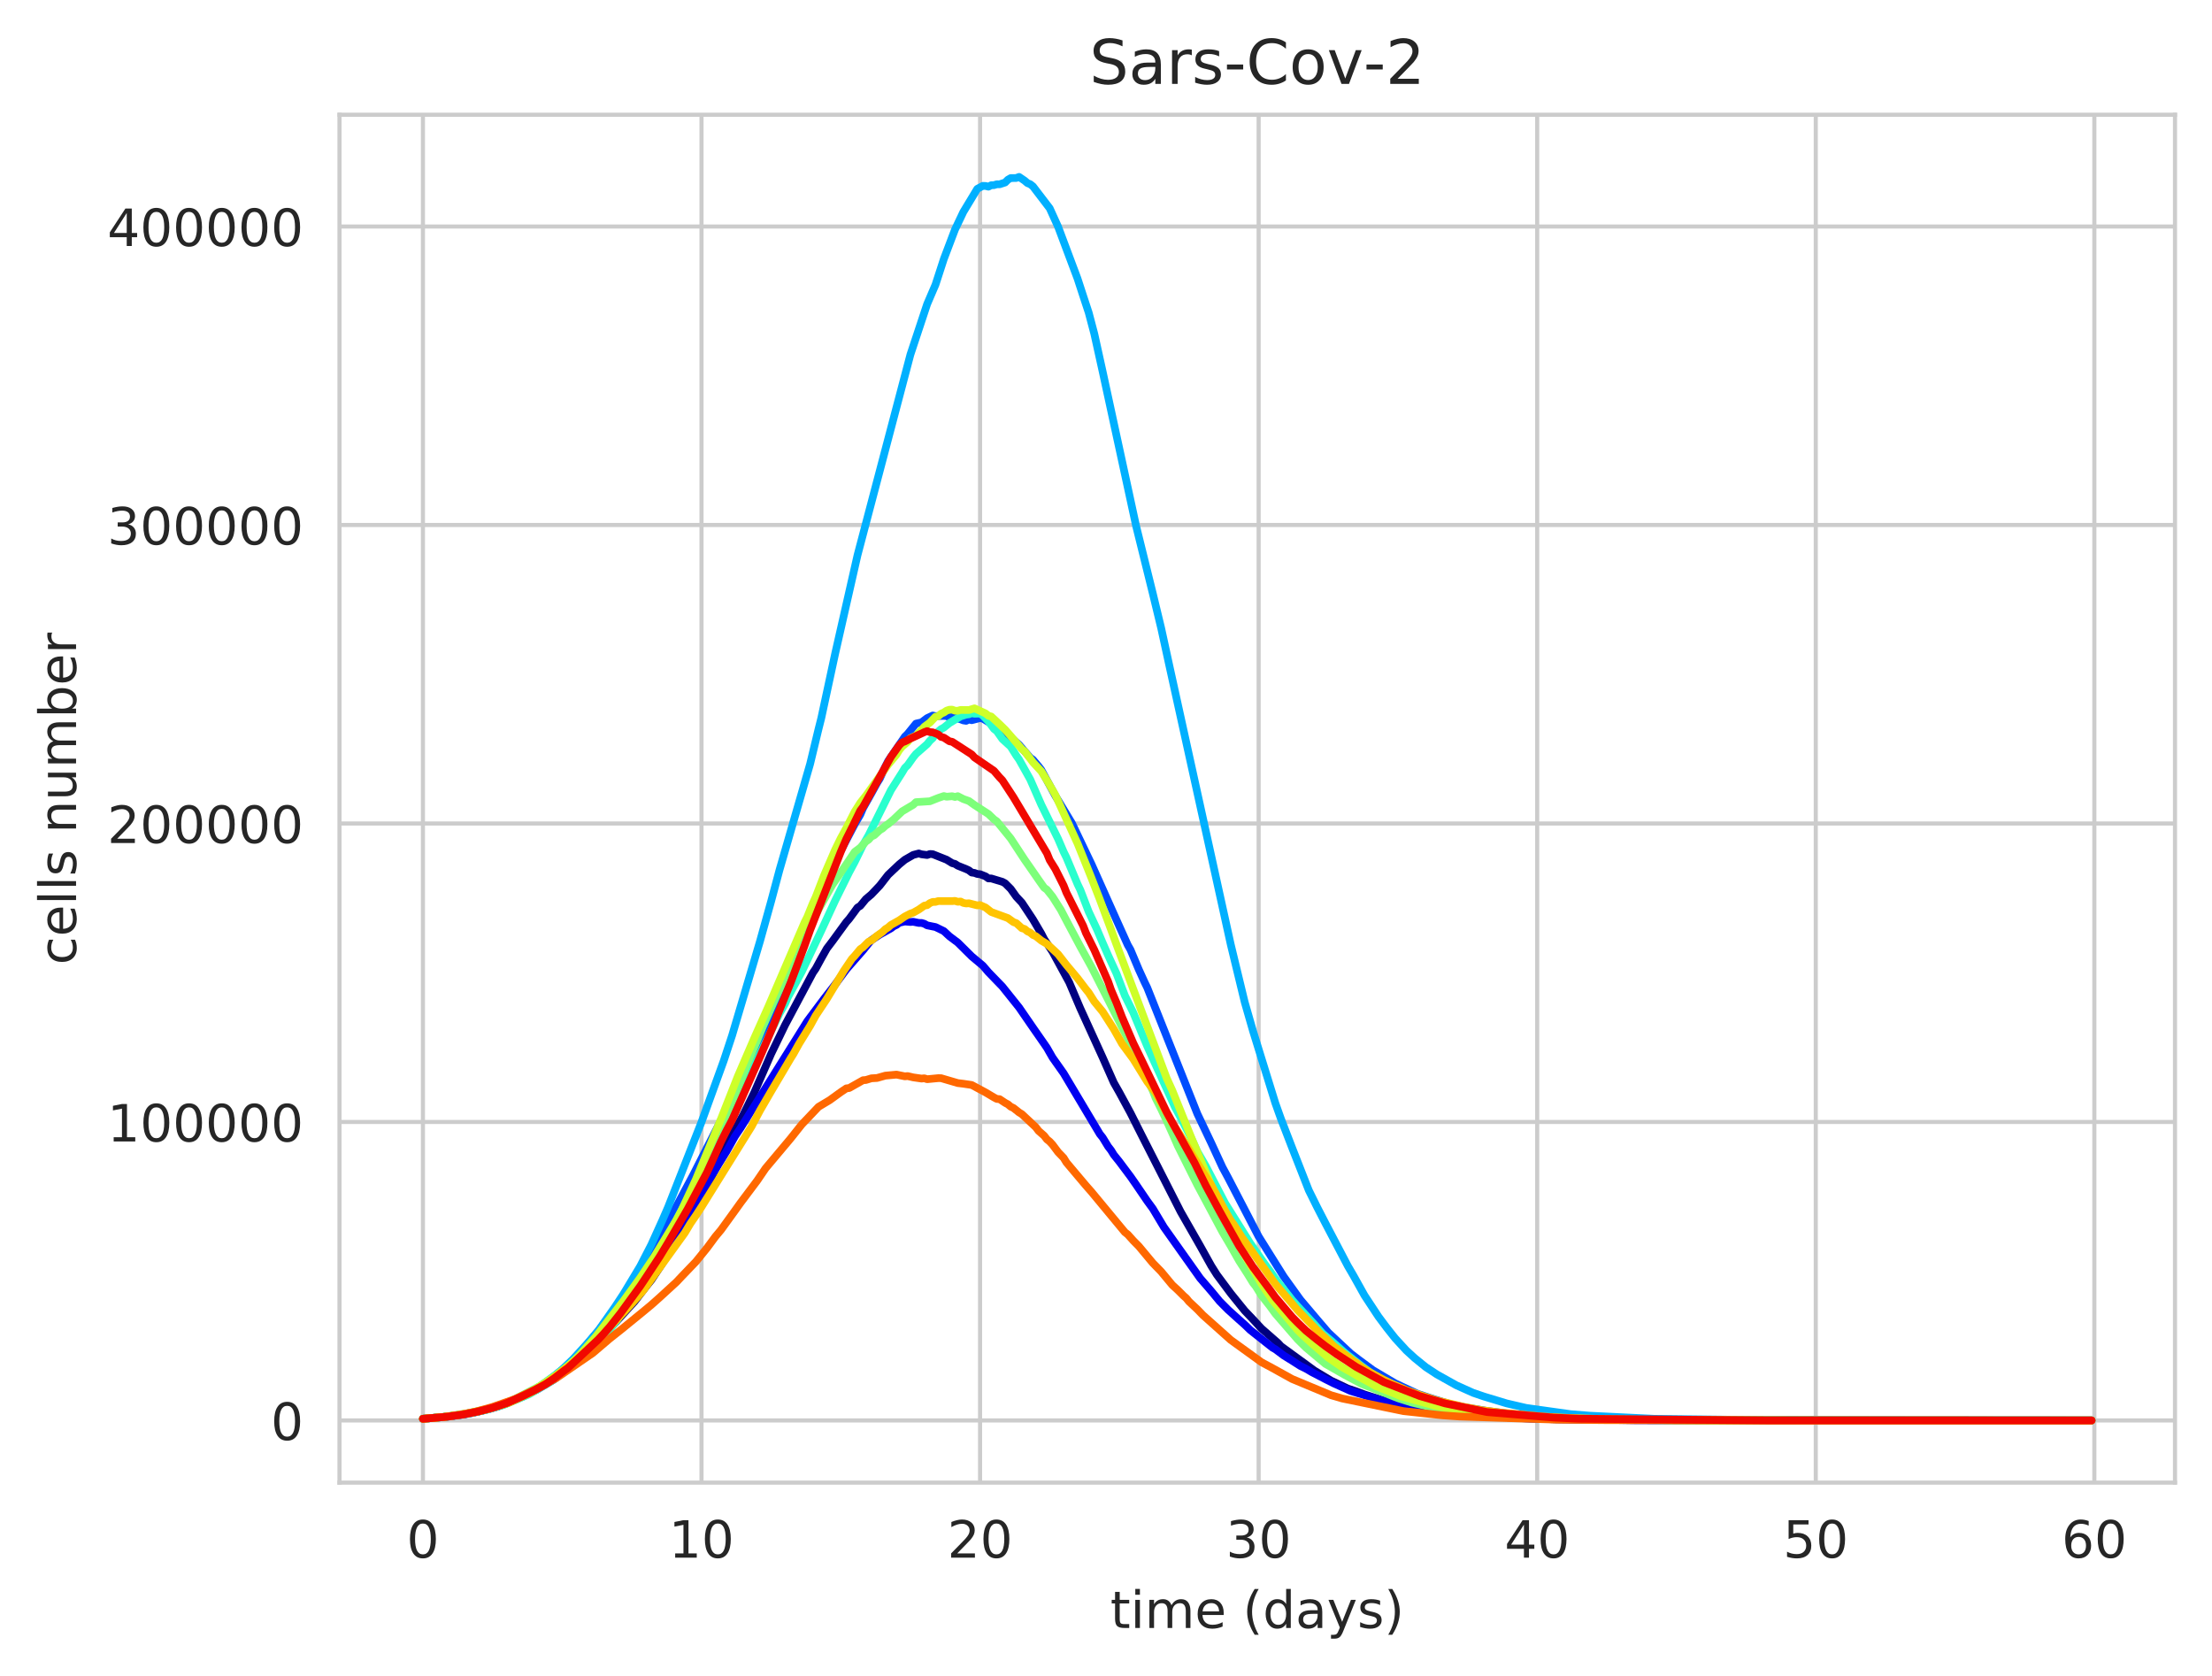 <?xml version="1.0" encoding="utf-8" standalone="no"?>
<!DOCTYPE svg PUBLIC "-//W3C//DTD SVG 1.1//EN"
  "http://www.w3.org/Graphics/SVG/1.1/DTD/svg11.dtd">
<!-- Created with matplotlib (https://matplotlib.org/) -->
<svg height="325.986pt" version="1.1" viewBox="0 0 430.373 325.986" width="430.373pt" xmlns="http://www.w3.org/2000/svg" xmlns:xlink="http://www.w3.org/1999/xlink">
 <defs>
  <style type="text/css">
*{stroke-linecap:butt;stroke-linejoin:round;white-space:pre;}
  </style>
 </defs>
 <g id="figure_1">
  <g id="patch_1">
   <path d="M 0 325.986 
L 430.373 325.986 
L 430.373 0 
L 0 0 
z
" style="fill:#ffffff;"/>
  </g>
  <g id="axes_1">
   <g id="patch_2">
    <path d="M 66.053 288.43 
L 423.173 288.43 
L 423.173 22.318 
L 66.053 22.318 
z
" style="fill:#ffffff;"/>
   </g>
   <g id="matplotlib.axis_1">
    <g id="xtick_1">
     <g id="line2d_1">
      <path clip-path="url(#p1455dbbdc8)" d="M 82.286 288.43 
L 82.286 22.318 
" style="fill:none;stroke:#cccccc;stroke-linecap:round;stroke-width:0.8;"/>
     </g>
     <g id="text_1">
      <!-- 0 -->
      <defs>
       <path d="M 31.781 66.406 
Q 24.172 66.406 20.328 58.906 
Q 16.5 51.422 16.5 36.375 
Q 16.5 21.391 20.328 13.891 
Q 24.172 6.391 31.781 6.391 
Q 39.453 6.391 43.281 13.891 
Q 47.125 21.391 47.125 36.375 
Q 47.125 51.422 43.281 58.906 
Q 39.453 66.406 31.781 66.406 
z
M 31.781 74.219 
Q 44.047 74.219 50.516 64.516 
Q 56.984 54.828 56.984 36.375 
Q 56.984 17.969 50.516 8.266 
Q 44.047 -1.422 31.781 -1.422 
Q 19.531 -1.422 13.062 8.266 
Q 6.594 17.969 6.594 36.375 
Q 6.594 54.828 13.062 64.516 
Q 19.531 74.219 31.781 74.219 
z
" id="DejaVuSans-48"/>
      </defs>
      <g style="fill:#262626;" transform="translate(79.105 303.029)scale(0.1 -0.1)">
       <use xlink:href="#DejaVuSans-48"/>
      </g>
     </g>
    </g>
    <g id="xtick_2">
     <g id="line2d_2">
      <path clip-path="url(#p1455dbbdc8)" d="M 136.485 288.43 
L 136.485 22.318 
" style="fill:none;stroke:#cccccc;stroke-linecap:round;stroke-width:0.8;"/>
     </g>
     <g id="text_2">
      <!-- 10 -->
      <defs>
       <path d="M 12.406 8.297 
L 28.516 8.297 
L 28.516 63.922 
L 10.984 60.406 
L 10.984 69.391 
L 28.422 72.906 
L 38.281 72.906 
L 38.281 8.297 
L 54.391 8.297 
L 54.391 0 
L 12.406 0 
z
" id="DejaVuSans-49"/>
      </defs>
      <g style="fill:#262626;" transform="translate(130.123 303.029)scale(0.1 -0.1)">
       <use xlink:href="#DejaVuSans-49"/>
       <use x="63.623" xlink:href="#DejaVuSans-48"/>
      </g>
     </g>
    </g>
    <g id="xtick_3">
     <g id="line2d_3">
      <path clip-path="url(#p1455dbbdc8)" d="M 190.685 288.43 
L 190.685 22.318 
" style="fill:none;stroke:#cccccc;stroke-linecap:round;stroke-width:0.8;"/>
     </g>
     <g id="text_3">
      <!-- 20 -->
      <defs>
       <path d="M 19.188 8.297 
L 53.609 8.297 
L 53.609 0 
L 7.328 0 
L 7.328 8.297 
Q 12.938 14.109 22.625 23.891 
Q 32.328 33.688 34.812 36.531 
Q 39.547 41.844 41.422 45.531 
Q 43.312 49.219 43.312 52.781 
Q 43.312 58.594 39.234 62.25 
Q 35.156 65.922 28.609 65.922 
Q 23.969 65.922 18.812 64.312 
Q 13.672 62.703 7.812 59.422 
L 7.812 69.391 
Q 13.766 71.781 18.938 73 
Q 24.125 74.219 28.422 74.219 
Q 39.75 74.219 46.484 68.547 
Q 53.219 62.891 53.219 53.422 
Q 53.219 48.922 51.531 44.891 
Q 49.859 40.875 45.406 35.406 
Q 44.188 33.984 37.641 27.219 
Q 31.109 20.453 19.188 8.297 
z
" id="DejaVuSans-50"/>
      </defs>
      <g style="fill:#262626;" transform="translate(184.322 303.029)scale(0.1 -0.1)">
       <use xlink:href="#DejaVuSans-50"/>
       <use x="63.623" xlink:href="#DejaVuSans-48"/>
      </g>
     </g>
    </g>
    <g id="xtick_4">
     <g id="line2d_4">
      <path clip-path="url(#p1455dbbdc8)" d="M 244.884 288.43 
L 244.884 22.318 
" style="fill:none;stroke:#cccccc;stroke-linecap:round;stroke-width:0.8;"/>
     </g>
     <g id="text_4">
      <!-- 30 -->
      <defs>
       <path d="M 40.578 39.312 
Q 47.656 37.797 51.625 33 
Q 55.609 28.219 55.609 21.188 
Q 55.609 10.406 48.188 4.484 
Q 40.766 -1.422 27.094 -1.422 
Q 22.516 -1.422 17.656 -0.516 
Q 12.797 0.391 7.625 2.203 
L 7.625 11.719 
Q 11.719 9.328 16.594 8.109 
Q 21.484 6.891 26.812 6.891 
Q 36.078 6.891 40.938 10.547 
Q 45.797 14.203 45.797 21.188 
Q 45.797 27.641 41.281 31.266 
Q 36.766 34.906 28.719 34.906 
L 20.219 34.906 
L 20.219 43.016 
L 29.109 43.016 
Q 36.375 43.016 40.234 45.922 
Q 44.094 48.828 44.094 54.297 
Q 44.094 59.906 40.109 62.906 
Q 36.141 65.922 28.719 65.922 
Q 24.656 65.922 20.016 65.031 
Q 15.375 64.156 9.812 62.312 
L 9.812 71.094 
Q 15.438 72.656 20.344 73.438 
Q 25.25 74.219 29.594 74.219 
Q 40.828 74.219 47.359 69.109 
Q 53.906 64.016 53.906 55.328 
Q 53.906 49.266 50.438 45.094 
Q 46.969 40.922 40.578 39.312 
z
" id="DejaVuSans-51"/>
      </defs>
      <g style="fill:#262626;" transform="translate(238.522 303.029)scale(0.1 -0.1)">
       <use xlink:href="#DejaVuSans-51"/>
       <use x="63.623" xlink:href="#DejaVuSans-48"/>
      </g>
     </g>
    </g>
    <g id="xtick_5">
     <g id="line2d_5">
      <path clip-path="url(#p1455dbbdc8)" d="M 299.084 288.43 
L 299.084 22.318 
" style="fill:none;stroke:#cccccc;stroke-linecap:round;stroke-width:0.8;"/>
     </g>
     <g id="text_5">
      <!-- 40 -->
      <defs>
       <path d="M 37.797 64.312 
L 12.891 25.391 
L 37.797 25.391 
z
M 35.203 72.906 
L 47.609 72.906 
L 47.609 25.391 
L 58.016 25.391 
L 58.016 17.188 
L 47.609 17.188 
L 47.609 0 
L 37.797 0 
L 37.797 17.188 
L 4.891 17.188 
L 4.891 26.703 
z
" id="DejaVuSans-52"/>
      </defs>
      <g style="fill:#262626;" transform="translate(292.721 303.029)scale(0.1 -0.1)">
       <use xlink:href="#DejaVuSans-52"/>
       <use x="63.623" xlink:href="#DejaVuSans-48"/>
      </g>
     </g>
    </g>
    <g id="xtick_6">
     <g id="line2d_6">
      <path clip-path="url(#p1455dbbdc8)" d="M 353.283 288.43 
L 353.283 22.318 
" style="fill:none;stroke:#cccccc;stroke-linecap:round;stroke-width:0.8;"/>
     </g>
     <g id="text_6">
      <!-- 50 -->
      <defs>
       <path d="M 10.797 72.906 
L 49.516 72.906 
L 49.516 64.594 
L 19.828 64.594 
L 19.828 46.734 
Q 21.969 47.469 24.109 47.828 
Q 26.266 48.188 28.422 48.188 
Q 40.625 48.188 47.75 41.5 
Q 54.891 34.812 54.891 23.391 
Q 54.891 11.625 47.562 5.094 
Q 40.234 -1.422 26.906 -1.422 
Q 22.312 -1.422 17.547 -0.641 
Q 12.797 0.141 7.719 1.703 
L 7.719 11.625 
Q 12.109 9.234 16.797 8.062 
Q 21.484 6.891 26.703 6.891 
Q 35.156 6.891 40.078 11.328 
Q 45.016 15.766 45.016 23.391 
Q 45.016 31 40.078 35.438 
Q 35.156 39.891 26.703 39.891 
Q 22.75 39.891 18.812 39.016 
Q 14.891 38.141 10.797 36.281 
z
" id="DejaVuSans-53"/>
      </defs>
      <g style="fill:#262626;" transform="translate(346.92 303.029)scale(0.1 -0.1)">
       <use xlink:href="#DejaVuSans-53"/>
       <use x="63.623" xlink:href="#DejaVuSans-48"/>
      </g>
     </g>
    </g>
    <g id="xtick_7">
     <g id="line2d_7">
      <path clip-path="url(#p1455dbbdc8)" d="M 407.482 288.43 
L 407.482 22.318 
" style="fill:none;stroke:#cccccc;stroke-linecap:round;stroke-width:0.8;"/>
     </g>
     <g id="text_7">
      <!-- 60 -->
      <defs>
       <path d="M 33.016 40.375 
Q 26.375 40.375 22.484 35.828 
Q 18.609 31.297 18.609 23.391 
Q 18.609 15.531 22.484 10.953 
Q 26.375 6.391 33.016 6.391 
Q 39.656 6.391 43.531 10.953 
Q 47.406 15.531 47.406 23.391 
Q 47.406 31.297 43.531 35.828 
Q 39.656 40.375 33.016 40.375 
z
M 52.594 71.297 
L 52.594 62.312 
Q 48.875 64.062 45.094 64.984 
Q 41.312 65.922 37.594 65.922 
Q 27.828 65.922 22.672 59.328 
Q 17.531 52.734 16.797 39.406 
Q 19.672 43.656 24.016 45.922 
Q 28.375 48.188 33.594 48.188 
Q 44.578 48.188 50.953 41.516 
Q 57.328 34.859 57.328 23.391 
Q 57.328 12.156 50.688 5.359 
Q 44.047 -1.422 33.016 -1.422 
Q 20.359 -1.422 13.672 8.266 
Q 6.984 17.969 6.984 36.375 
Q 6.984 53.656 15.188 63.938 
Q 23.391 74.219 37.203 74.219 
Q 40.922 74.219 44.703 73.484 
Q 48.484 72.75 52.594 71.297 
z
" id="DejaVuSans-54"/>
      </defs>
      <g style="fill:#262626;" transform="translate(401.12 303.029)scale(0.1 -0.1)">
       <use xlink:href="#DejaVuSans-54"/>
       <use x="63.623" xlink:href="#DejaVuSans-48"/>
      </g>
     </g>
    </g>
    <g id="text_8">
     <!-- time (days) -->
     <defs>
      <path d="M 18.312 70.219 
L 18.312 54.688 
L 36.812 54.688 
L 36.812 47.703 
L 18.312 47.703 
L 18.312 18.016 
Q 18.312 11.328 20.141 9.422 
Q 21.969 7.516 27.594 7.516 
L 36.812 7.516 
L 36.812 0 
L 27.594 0 
Q 17.188 0 13.234 3.875 
Q 9.281 7.766 9.281 18.016 
L 9.281 47.703 
L 2.688 47.703 
L 2.688 54.688 
L 9.281 54.688 
L 9.281 70.219 
z
" id="DejaVuSans-116"/>
      <path d="M 9.422 54.688 
L 18.406 54.688 
L 18.406 0 
L 9.422 0 
z
M 9.422 75.984 
L 18.406 75.984 
L 18.406 64.594 
L 9.422 64.594 
z
" id="DejaVuSans-105"/>
      <path d="M 52 44.188 
Q 55.375 50.25 60.062 53.125 
Q 64.75 56 71.094 56 
Q 79.641 56 84.281 50.016 
Q 88.922 44.047 88.922 33.016 
L 88.922 0 
L 79.891 0 
L 79.891 32.719 
Q 79.891 40.578 77.094 44.375 
Q 74.312 48.188 68.609 48.188 
Q 61.625 48.188 57.562 43.547 
Q 53.516 38.922 53.516 30.906 
L 53.516 0 
L 44.484 0 
L 44.484 32.719 
Q 44.484 40.625 41.703 44.406 
Q 38.922 48.188 33.109 48.188 
Q 26.219 48.188 22.156 43.531 
Q 18.109 38.875 18.109 30.906 
L 18.109 0 
L 9.078 0 
L 9.078 54.688 
L 18.109 54.688 
L 18.109 46.188 
Q 21.188 51.219 25.484 53.609 
Q 29.781 56 35.688 56 
Q 41.656 56 45.828 52.969 
Q 50 49.953 52 44.188 
z
" id="DejaVuSans-109"/>
      <path d="M 56.203 29.594 
L 56.203 25.203 
L 14.891 25.203 
Q 15.484 15.922 20.484 11.062 
Q 25.484 6.203 34.422 6.203 
Q 39.594 6.203 44.453 7.469 
Q 49.312 8.734 54.109 11.281 
L 54.109 2.781 
Q 49.266 0.734 44.188 -0.344 
Q 39.109 -1.422 33.891 -1.422 
Q 20.797 -1.422 13.156 6.188 
Q 5.516 13.812 5.516 26.812 
Q 5.516 40.234 12.766 48.109 
Q 20.016 56 32.328 56 
Q 43.359 56 49.781 48.891 
Q 56.203 41.797 56.203 29.594 
z
M 47.219 32.234 
Q 47.125 39.594 43.094 43.984 
Q 39.062 48.391 32.422 48.391 
Q 24.906 48.391 20.391 44.141 
Q 15.875 39.891 15.188 32.172 
z
" id="DejaVuSans-101"/>
      <path id="DejaVuSans-32"/>
      <path d="M 31 75.875 
Q 24.469 64.656 21.281 53.656 
Q 18.109 42.672 18.109 31.391 
Q 18.109 20.125 21.312 9.062 
Q 24.516 -2 31 -13.188 
L 23.188 -13.188 
Q 15.875 -1.703 12.234 9.375 
Q 8.594 20.453 8.594 31.391 
Q 8.594 42.281 12.203 53.312 
Q 15.828 64.359 23.188 75.875 
z
" id="DejaVuSans-40"/>
      <path d="M 45.406 46.391 
L 45.406 75.984 
L 54.391 75.984 
L 54.391 0 
L 45.406 0 
L 45.406 8.203 
Q 42.578 3.328 38.25 0.953 
Q 33.938 -1.422 27.875 -1.422 
Q 17.969 -1.422 11.734 6.484 
Q 5.516 14.406 5.516 27.297 
Q 5.516 40.188 11.734 48.094 
Q 17.969 56 27.875 56 
Q 33.938 56 38.25 53.625 
Q 42.578 51.266 45.406 46.391 
z
M 14.797 27.297 
Q 14.797 17.391 18.875 11.75 
Q 22.953 6.109 30.078 6.109 
Q 37.203 6.109 41.297 11.75 
Q 45.406 17.391 45.406 27.297 
Q 45.406 37.203 41.297 42.844 
Q 37.203 48.484 30.078 48.484 
Q 22.953 48.484 18.875 42.844 
Q 14.797 37.203 14.797 27.297 
z
" id="DejaVuSans-100"/>
      <path d="M 34.281 27.484 
Q 23.391 27.484 19.188 25 
Q 14.984 22.516 14.984 16.5 
Q 14.984 11.719 18.141 8.906 
Q 21.297 6.109 26.703 6.109 
Q 34.188 6.109 38.703 11.406 
Q 43.219 16.703 43.219 25.484 
L 43.219 27.484 
z
M 52.203 31.203 
L 52.203 0 
L 43.219 0 
L 43.219 8.297 
Q 40.141 3.328 35.547 0.953 
Q 30.953 -1.422 24.312 -1.422 
Q 15.922 -1.422 10.953 3.297 
Q 6 8.016 6 15.922 
Q 6 25.141 12.172 29.828 
Q 18.359 34.516 30.609 34.516 
L 43.219 34.516 
L 43.219 35.406 
Q 43.219 41.609 39.141 45 
Q 35.062 48.391 27.688 48.391 
Q 23 48.391 18.547 47.266 
Q 14.109 46.141 10.016 43.891 
L 10.016 52.203 
Q 14.938 54.109 19.578 55.047 
Q 24.219 56 28.609 56 
Q 40.484 56 46.344 49.844 
Q 52.203 43.703 52.203 31.203 
z
" id="DejaVuSans-97"/>
      <path d="M 32.172 -5.078 
Q 28.375 -14.844 24.75 -17.812 
Q 21.141 -20.797 15.094 -20.797 
L 7.906 -20.797 
L 7.906 -13.281 
L 13.188 -13.281 
Q 16.891 -13.281 18.938 -11.516 
Q 21 -9.766 23.484 -3.219 
L 25.094 0.875 
L 2.984 54.688 
L 12.5 54.688 
L 29.594 11.922 
L 46.688 54.688 
L 56.203 54.688 
z
" id="DejaVuSans-121"/>
      <path d="M 44.281 53.078 
L 44.281 44.578 
Q 40.484 46.531 36.375 47.5 
Q 32.281 48.484 27.875 48.484 
Q 21.188 48.484 17.844 46.438 
Q 14.5 44.391 14.5 40.281 
Q 14.5 37.156 16.891 35.375 
Q 19.281 33.594 26.516 31.984 
L 29.594 31.297 
Q 39.156 29.25 43.188 25.516 
Q 47.219 21.781 47.219 15.094 
Q 47.219 7.469 41.188 3.016 
Q 35.156 -1.422 24.609 -1.422 
Q 20.219 -1.422 15.453 -0.562 
Q 10.688 0.297 5.422 2 
L 5.422 11.281 
Q 10.406 8.688 15.234 7.391 
Q 20.062 6.109 24.812 6.109 
Q 31.156 6.109 34.562 8.281 
Q 37.984 10.453 37.984 14.406 
Q 37.984 18.062 35.516 20.016 
Q 33.062 21.969 24.703 23.781 
L 21.578 24.516 
Q 13.234 26.266 9.516 29.906 
Q 5.812 33.547 5.812 39.891 
Q 5.812 47.609 11.281 51.797 
Q 16.75 56 26.812 56 
Q 31.781 56 36.172 55.266 
Q 40.578 54.547 44.281 53.078 
z
" id="DejaVuSans-115"/>
      <path d="M 8.016 75.875 
L 15.828 75.875 
Q 23.141 64.359 26.781 53.312 
Q 30.422 42.281 30.422 31.391 
Q 30.422 20.453 26.781 9.375 
Q 23.141 -1.703 15.828 -13.188 
L 8.016 -13.188 
Q 14.5 -2 17.703 9.062 
Q 20.906 20.125 20.906 31.391 
Q 20.906 42.672 17.703 53.656 
Q 14.5 64.656 8.016 75.875 
z
" id="DejaVuSans-41"/>
     </defs>
     <g style="fill:#262626;" transform="translate(216.024 316.707)scale(0.1 -0.1)">
      <use xlink:href="#DejaVuSans-116"/>
      <use x="39.209" xlink:href="#DejaVuSans-105"/>
      <use x="66.992" xlink:href="#DejaVuSans-109"/>
      <use x="164.404" xlink:href="#DejaVuSans-101"/>
      <use x="225.928" xlink:href="#DejaVuSans-32"/>
      <use x="257.715" xlink:href="#DejaVuSans-40"/>
      <use x="296.729" xlink:href="#DejaVuSans-100"/>
      <use x="360.205" xlink:href="#DejaVuSans-97"/>
      <use x="421.484" xlink:href="#DejaVuSans-121"/>
      <use x="480.664" xlink:href="#DejaVuSans-115"/>
      <use x="532.764" xlink:href="#DejaVuSans-41"/>
     </g>
    </g>
   </g>
   <g id="matplotlib.axis_2">
    <g id="ytick_1">
     <g id="line2d_8">
      <path clip-path="url(#p1455dbbdc8)" d="M 66.053 276.334 
L 423.173 276.334 
" style="fill:none;stroke:#cccccc;stroke-linecap:round;stroke-width:0.8;"/>
     </g>
     <g id="text_9">
      <!-- 0 -->
      <g style="fill:#262626;" transform="translate(52.691 280.133)scale(0.1 -0.1)">
       <use xlink:href="#DejaVuSans-48"/>
      </g>
     </g>
    </g>
    <g id="ytick_2">
     <g id="line2d_9">
      <path clip-path="url(#p1455dbbdc8)" d="M 66.053 218.267 
L 423.173 218.267 
" style="fill:none;stroke:#cccccc;stroke-linecap:round;stroke-width:0.8;"/>
     </g>
     <g id="text_10">
      <!-- 100000 -->
      <g style="fill:#262626;" transform="translate(20.878 222.066)scale(0.1 -0.1)">
       <use xlink:href="#DejaVuSans-49"/>
       <use x="63.623" xlink:href="#DejaVuSans-48"/>
       <use x="127.246" xlink:href="#DejaVuSans-48"/>
       <use x="190.869" xlink:href="#DejaVuSans-48"/>
       <use x="254.492" xlink:href="#DejaVuSans-48"/>
       <use x="318.115" xlink:href="#DejaVuSans-48"/>
      </g>
     </g>
    </g>
    <g id="ytick_3">
     <g id="line2d_10">
      <path clip-path="url(#p1455dbbdc8)" d="M 66.053 160.199 
L 423.173 160.199 
" style="fill:none;stroke:#cccccc;stroke-linecap:round;stroke-width:0.8;"/>
     </g>
     <g id="text_11">
      <!-- 200000 -->
      <g style="fill:#262626;" transform="translate(20.878 163.998)scale(0.1 -0.1)">
       <use xlink:href="#DejaVuSans-50"/>
       <use x="63.623" xlink:href="#DejaVuSans-48"/>
       <use x="127.246" xlink:href="#DejaVuSans-48"/>
       <use x="190.869" xlink:href="#DejaVuSans-48"/>
       <use x="254.492" xlink:href="#DejaVuSans-48"/>
       <use x="318.115" xlink:href="#DejaVuSans-48"/>
      </g>
     </g>
    </g>
    <g id="ytick_4">
     <g id="line2d_11">
      <path clip-path="url(#p1455dbbdc8)" d="M 66.053 102.131 
L 423.173 102.131 
" style="fill:none;stroke:#cccccc;stroke-linecap:round;stroke-width:0.8;"/>
     </g>
     <g id="text_12">
      <!-- 300000 -->
      <g style="fill:#262626;" transform="translate(20.878 105.931)scale(0.1 -0.1)">
       <use xlink:href="#DejaVuSans-51"/>
       <use x="63.623" xlink:href="#DejaVuSans-48"/>
       <use x="127.246" xlink:href="#DejaVuSans-48"/>
       <use x="190.869" xlink:href="#DejaVuSans-48"/>
       <use x="254.492" xlink:href="#DejaVuSans-48"/>
       <use x="318.115" xlink:href="#DejaVuSans-48"/>
      </g>
     </g>
    </g>
    <g id="ytick_5">
     <g id="line2d_12">
      <path clip-path="url(#p1455dbbdc8)" d="M 66.053 44.064 
L 423.173 44.064 
" style="fill:none;stroke:#cccccc;stroke-linecap:round;stroke-width:0.8;"/>
     </g>
     <g id="text_13">
      <!-- 400000 -->
      <g style="fill:#262626;" transform="translate(20.878 47.863)scale(0.1 -0.1)">
       <use xlink:href="#DejaVuSans-52"/>
       <use x="63.623" xlink:href="#DejaVuSans-48"/>
       <use x="127.246" xlink:href="#DejaVuSans-48"/>
       <use x="190.869" xlink:href="#DejaVuSans-48"/>
       <use x="254.492" xlink:href="#DejaVuSans-48"/>
       <use x="318.115" xlink:href="#DejaVuSans-48"/>
      </g>
     </g>
    </g>
    <g id="text_14">
     <!-- cells number -->
     <defs>
      <path d="M 48.781 52.594 
L 48.781 44.188 
Q 44.969 46.297 41.141 47.344 
Q 37.312 48.391 33.406 48.391 
Q 24.656 48.391 19.812 42.844 
Q 14.984 37.312 14.984 27.297 
Q 14.984 17.281 19.812 11.734 
Q 24.656 6.203 33.406 6.203 
Q 37.312 6.203 41.141 7.25 
Q 44.969 8.297 48.781 10.406 
L 48.781 2.094 
Q 45.016 0.344 40.984 -0.531 
Q 36.969 -1.422 32.422 -1.422 
Q 20.062 -1.422 12.781 6.344 
Q 5.516 14.109 5.516 27.297 
Q 5.516 40.672 12.859 48.328 
Q 20.219 56 33.016 56 
Q 37.156 56 41.109 55.141 
Q 45.062 54.297 48.781 52.594 
z
" id="DejaVuSans-99"/>
      <path d="M 9.422 75.984 
L 18.406 75.984 
L 18.406 0 
L 9.422 0 
z
" id="DejaVuSans-108"/>
      <path d="M 54.891 33.016 
L 54.891 0 
L 45.906 0 
L 45.906 32.719 
Q 45.906 40.484 42.875 44.328 
Q 39.844 48.188 33.797 48.188 
Q 26.516 48.188 22.312 43.547 
Q 18.109 38.922 18.109 30.906 
L 18.109 0 
L 9.078 0 
L 9.078 54.688 
L 18.109 54.688 
L 18.109 46.188 
Q 21.344 51.125 25.703 53.562 
Q 30.078 56 35.797 56 
Q 45.219 56 50.047 50.172 
Q 54.891 44.344 54.891 33.016 
z
" id="DejaVuSans-110"/>
      <path d="M 8.5 21.578 
L 8.5 54.688 
L 17.484 54.688 
L 17.484 21.922 
Q 17.484 14.156 20.5 10.266 
Q 23.531 6.391 29.594 6.391 
Q 36.859 6.391 41.078 11.031 
Q 45.312 15.672 45.312 23.688 
L 45.312 54.688 
L 54.297 54.688 
L 54.297 0 
L 45.312 0 
L 45.312 8.406 
Q 42.047 3.422 37.719 1 
Q 33.406 -1.422 27.688 -1.422 
Q 18.266 -1.422 13.375 4.438 
Q 8.5 10.297 8.5 21.578 
z
M 31.109 56 
z
" id="DejaVuSans-117"/>
      <path d="M 48.688 27.297 
Q 48.688 37.203 44.609 42.844 
Q 40.531 48.484 33.406 48.484 
Q 26.266 48.484 22.188 42.844 
Q 18.109 37.203 18.109 27.297 
Q 18.109 17.391 22.188 11.75 
Q 26.266 6.109 33.406 6.109 
Q 40.531 6.109 44.609 11.75 
Q 48.688 17.391 48.688 27.297 
z
M 18.109 46.391 
Q 20.953 51.266 25.266 53.625 
Q 29.594 56 35.594 56 
Q 45.562 56 51.781 48.094 
Q 58.016 40.188 58.016 27.297 
Q 58.016 14.406 51.781 6.484 
Q 45.562 -1.422 35.594 -1.422 
Q 29.594 -1.422 25.266 0.953 
Q 20.953 3.328 18.109 8.203 
L 18.109 0 
L 9.078 0 
L 9.078 75.984 
L 18.109 75.984 
z
" id="DejaVuSans-98"/>
      <path d="M 41.109 46.297 
Q 39.594 47.172 37.812 47.578 
Q 36.031 48 33.891 48 
Q 26.266 48 22.188 43.047 
Q 18.109 38.094 18.109 28.812 
L 18.109 0 
L 9.078 0 
L 9.078 54.688 
L 18.109 54.688 
L 18.109 46.188 
Q 20.953 51.172 25.484 53.578 
Q 30.031 56 36.531 56 
Q 37.453 56 38.578 55.875 
Q 39.703 55.766 41.062 55.516 
z
" id="DejaVuSans-114"/>
     </defs>
     <g style="fill:#262626;" transform="translate(14.798 187.686)rotate(-90)scale(0.1 -0.1)">
      <use xlink:href="#DejaVuSans-99"/>
      <use x="54.98" xlink:href="#DejaVuSans-101"/>
      <use x="116.504" xlink:href="#DejaVuSans-108"/>
      <use x="144.287" xlink:href="#DejaVuSans-108"/>
      <use x="172.07" xlink:href="#DejaVuSans-115"/>
      <use x="224.17" xlink:href="#DejaVuSans-32"/>
      <use x="255.957" xlink:href="#DejaVuSans-110"/>
      <use x="319.336" xlink:href="#DejaVuSans-117"/>
      <use x="382.715" xlink:href="#DejaVuSans-109"/>
      <use x="480.127" xlink:href="#DejaVuSans-98"/>
      <use x="543.604" xlink:href="#DejaVuSans-101"/>
      <use x="605.127" xlink:href="#DejaVuSans-114"/>
     </g>
    </g>
   </g>
   <g id="line2d_13">
    <path clip-path="url(#p1455dbbdc8)" d="M 82.286 276.011 
L 87.164 275.572 
L 90.416 275.093 
L 93.668 274.454 
L 96.92 273.61 
L 98.546 273.04 
L 102.34 271.4 
L 107.218 268.575 
L 109.386 267.051 
L 113.722 263.437 
L 117.515 259.712 
L 123.477 253.177 
L 125.645 250.359 
L 126.729 249.015 
L 128.897 245.731 
L 133.775 237.953 
L 137.027 231.822 
L 140.821 224.131 
L 141.905 221.844 
L 142.989 219.801 
L 144.615 216.881 
L 146.783 212.474 
L 150.035 205.011 
L 152.745 199.41 
L 156.539 192.285 
L 158.165 189.234 
L 158.707 188.448 
L 159.791 186.453 
L 160.875 184.526 
L 161.959 183.098 
L 164.669 179.378 
L 165.211 178.768 
L 166.295 177.307 
L 166.837 176.561 
L 167.379 176.229 
L 168.463 174.911 
L 169.547 173.992 
L 171.173 172.281 
L 172.799 170.192 
L 174.967 168.143 
L 176.051 167.253 
L 177.677 166.318 
L 178.761 166.032 
L 179.303 166.198 
L 180.387 166.336 
L 180.929 166.14 
L 181.471 166.171 
L 182.555 166.605 
L 184.181 167.25 
L 185.265 167.921 
L 185.807 168.065 
L 186.349 168.414 
L 187.975 169.066 
L 188.517 169.32 
L 189.059 169.745 
L 189.601 169.819 
L 190.143 170.022 
L 190.685 170.071 
L 191.769 170.494 
L 192.311 170.892 
L 192.853 170.891 
L 195.021 171.545 
L 195.563 171.837 
L 196.647 172.924 
L 197.731 174.442 
L 198.815 175.603 
L 199.899 177.234 
L 200.983 178.875 
L 202.609 181.638 
L 203.151 182.689 
L 204.777 185.147 
L 208.029 191.108 
L 210.196 196.196 
L 214.532 205.711 
L 216.7 210.614 
L 217.784 212.524 
L 219.952 216.523 
L 222.12 220.827 
L 229.708 235.732 
L 233.502 242.374 
L 235.67 246.266 
L 236.754 247.984 
L 239.464 251.629 
L 242.174 254.98 
L 243.8 256.689 
L 245.426 258.445 
L 248.678 261.293 
L 249.22 261.884 
L 255.724 266.63 
L 258.976 268.587 
L 262.228 270.125 
L 263.854 270.671 
L 265.48 271.279 
L 267.106 271.793 
L 269.816 272.629 
L 276.862 274.28 
L 284.45 275.293 
L 286.618 275.447 
L 302.878 276.127 
L 338.649 276.328 
L 406.94 276.334 
L 406.94 276.334 
" style="fill:none;stroke:#000080;stroke-linecap:round;stroke-width:1.5;"/>
   </g>
   <g id="line2d_14">
    <path clip-path="url(#p1455dbbdc8)" d="M 82.286 276.01 
L 86.08 275.695 
L 89.874 275.206 
L 92.042 274.85 
L 95.294 274.094 
L 98.004 273.225 
L 101.798 271.664 
L 104.508 270.327 
L 107.76 268.392 
L 112.096 264.912 
L 117.515 259.43 
L 121.309 254.883 
L 128.897 244.788 
L 139.737 226.633 
L 141.363 223.984 
L 142.989 221.078 
L 144.073 219.467 
L 157.081 198.649 
L 160.333 194.304 
L 162.501 191.507 
L 164.669 188.584 
L 167.921 184.863 
L 169.005 183.517 
L 169.547 182.894 
L 171.173 181.815 
L 173.341 180.604 
L 173.883 180.194 
L 174.425 179.938 
L 174.967 179.513 
L 176.051 179.27 
L 177.135 179.362 
L 177.677 179.324 
L 178.761 179.549 
L 179.303 179.551 
L 179.845 179.71 
L 180.387 180.019 
L 181.471 180.239 
L 182.013 180.346 
L 183.639 181.136 
L 184.723 182.145 
L 186.349 183.368 
L 189.059 186.054 
L 191.227 187.864 
L 192.311 189.127 
L 195.021 191.927 
L 198.273 195.991 
L 200.983 199.929 
L 203.151 203.043 
L 203.693 203.836 
L 204.777 205.729 
L 206.945 208.801 
L 213.99 220.623 
L 214.532 221.297 
L 215.616 223.068 
L 216.158 223.76 
L 216.7 224.641 
L 217.784 225.994 
L 219.952 228.887 
L 221.036 230.448 
L 223.204 233.635 
L 224.288 235.117 
L 226.456 238.735 
L 233.502 248.665 
L 235.67 251.178 
L 237.296 253.147 
L 238.922 254.789 
L 241.09 256.746 
L 242.174 257.707 
L 243.258 258.754 
L 247.594 262.183 
L 248.136 262.482 
L 249.762 263.696 
L 251.388 264.705 
L 253.014 265.739 
L 254.098 266.272 
L 255.182 266.909 
L 257.892 268.32 
L 259.518 269.134 
L 262.77 270.596 
L 268.19 272.254 
L 270.358 272.872 
L 272.526 273.374 
L 274.694 273.779 
L 277.946 274.262 
L 280.656 274.705 
L 283.908 275.04 
L 288.244 275.447 
L 297.458 275.969 
L 318.595 276.3 
L 340.275 276.314 
L 358.703 276.323 
L 406.94 276.334 
L 406.94 276.334 
" style="fill:none;stroke:#0000f1;stroke-linecap:round;stroke-width:1.5;"/>
   </g>
   <g id="line2d_15">
    <path clip-path="url(#p1455dbbdc8)" d="M 82.286 276.013 
L 86.08 275.684 
L 89.332 275.284 
L 93.668 274.448 
L 96.378 273.709 
L 99.63 272.547 
L 101.798 271.6 
L 105.05 269.826 
L 107.76 267.795 
L 110.47 265.609 
L 113.18 262.751 
L 116.431 258.877 
L 121.309 252.433 
L 122.393 250.806 
L 127.271 242.79 
L 134.859 228.608 
L 141.363 215.82 
L 144.073 210.056 
L 147.867 202.272 
L 152.203 192.691 
L 154.371 186.976 
L 155.997 182.723 
L 158.165 178.027 
L 163.043 166.525 
L 166.295 160.338 
L 167.379 158.476 
L 167.921 157.207 
L 169.547 154.312 
L 170.631 152.338 
L 171.173 151.475 
L 172.257 149.126 
L 172.799 148.056 
L 176.051 143.304 
L 176.593 142.779 
L 178.219 140.774 
L 179.303 140.527 
L 180.387 139.706 
L 181.471 139.199 
L 182.013 139.318 
L 183.639 139.27 
L 184.181 139.305 
L 184.723 139.566 
L 185.265 139.468 
L 186.891 139.935 
L 187.433 140.148 
L 187.975 140.231 
L 188.517 139.972 
L 189.059 140.11 
L 190.685 139.692 
L 191.227 139.807 
L 192.311 140.462 
L 192.853 140.794 
L 193.395 141.289 
L 193.937 141.484 
L 194.479 141.555 
L 198.273 144.891 
L 200.441 147.415 
L 200.983 147.807 
L 202.067 149.083 
L 202.609 149.791 
L 205.319 154.788 
L 208.571 160.179 
L 212.364 168.115 
L 217.242 179.007 
L 219.41 183.817 
L 219.952 184.769 
L 221.578 188.633 
L 222.662 191.015 
L 223.204 192.128 
L 232.96 216.671 
L 235.67 222.366 
L 237.838 227.067 
L 238.922 229.079 
L 244.884 240.555 
L 249.762 248.346 
L 253.014 252.866 
L 254.64 254.784 
L 256.266 256.706 
L 258.434 259.236 
L 262.77 263.297 
L 264.396 264.542 
L 267.106 266.541 
L 269.274 267.832 
L 271.442 269.108 
L 275.778 271.143 
L 279.03 272.212 
L 282.282 273.196 
L 284.992 273.778 
L 289.328 274.482 
L 293.122 274.976 
L 297.458 275.375 
L 308.297 275.92 
L 316.969 276.154 
L 371.169 276.334 
L 406.94 276.334 
L 406.94 276.334 
" style="fill:none;stroke:#004cff;stroke-linecap:round;stroke-width:1.5;"/>
   </g>
   <g id="line2d_16">
    <path clip-path="url(#p1455dbbdc8)" d="M 82.286 276.016 
L 87.164 275.598 
L 90.958 275.057 
L 94.21 274.355 
L 98.004 273.227 
L 101.256 271.841 
L 104.508 270.08 
L 107.76 267.72 
L 109.386 266.424 
L 111.554 264.344 
L 114.264 261.383 
L 116.431 258.845 
L 119.683 254.206 
L 121.309 251.74 
L 124.561 246.336 
L 126.729 242.129 
L 128.897 237.343 
L 129.981 234.847 
L 136.485 218.294 
L 140.821 206.34 
L 142.447 201.416 
L 147.867 183.108 
L 150.035 175.33 
L 151.661 169.249 
L 157.623 148.602 
L 159.249 141.852 
L 159.791 139.704 
L 162.501 127.117 
L 166.837 108.022 
L 177.135 68.972 
L 180.387 59.167 
L 181.471 56.64 
L 182.013 55.383 
L 183.639 50.376 
L 185.807 44.653 
L 187.433 41.227 
L 190.143 36.741 
L 191.227 36.158 
L 191.769 36.176 
L 192.311 36.315 
L 192.853 36.034 
L 193.395 36.017 
L 193.937 35.848 
L 194.479 35.854 
L 195.563 35.503 
L 196.105 34.959 
L 196.647 34.646 
L 197.731 34.63 
L 198.273 34.414 
L 199.357 35.149 
L 199.899 35.619 
L 200.441 35.835 
L 200.983 36.265 
L 204.235 40.521 
L 205.861 44.1 
L 209.654 54.214 
L 210.738 57.536 
L 211.822 60.823 
L 212.906 64.927 
L 214.532 72.283 
L 221.036 102.292 
L 224.288 115.438 
L 225.914 122.171 
L 227.54 129.632 
L 239.464 183.767 
L 242.174 194.962 
L 243.8 200.613 
L 248.136 214.608 
L 249.22 217.645 
L 251.388 223.263 
L 254.64 231.557 
L 256.266 234.844 
L 257.892 237.998 
L 262.228 246.265 
L 263.312 248.122 
L 265.48 252.01 
L 268.19 256.13 
L 269.816 258.304 
L 271.442 260.35 
L 273.61 262.707 
L 275.236 264.196 
L 277.404 265.957 
L 279.572 267.383 
L 283.366 269.502 
L 286.618 270.963 
L 288.786 271.701 
L 292.038 272.679 
L 293.122 273.012 
L 296.916 273.894 
L 305.587 275.112 
L 309.381 275.413 
L 321.847 276.015 
L 346.779 276.312 
L 406.94 276.334 
L 406.94 276.334 
" style="fill:none;stroke:#00b0ff;stroke-linecap:round;stroke-width:1.5;"/>
   </g>
   <g id="line2d_17">
    <path clip-path="url(#p1455dbbdc8)" d="M 82.286 276.004 
L 86.08 275.699 
L 91.5 274.929 
L 94.752 274.234 
L 98.004 273.307 
L 102.882 271.276 
L 107.218 268.731 
L 112.096 265.203 
L 115.889 261.793 
L 118.057 259.325 
L 120.225 256.612 
L 123.477 251.51 
L 126.187 247.216 
L 131.065 238.327 
L 137.027 227.098 
L 141.363 217.679 
L 144.615 211.334 
L 146.241 208.45 
L 151.661 197.158 
L 152.745 195.272 
L 153.287 194.015 
L 155.997 189.031 
L 159.791 181.052 
L 162.501 175.179 
L 164.127 171.89 
L 165.211 169.703 
L 166.295 167.68 
L 167.921 164.363 
L 169.005 162.472 
L 173.341 153.718 
L 175.509 150.308 
L 176.051 149.393 
L 176.593 148.865 
L 177.677 147.329 
L 178.219 146.667 
L 180.387 144.768 
L 180.929 144.091 
L 181.471 143.607 
L 182.013 142.765 
L 183.097 141.835 
L 183.639 141.546 
L 184.723 140.67 
L 186.891 139.364 
L 187.975 139.022 
L 188.517 138.952 
L 189.059 138.74 
L 189.601 138.848 
L 190.685 138.809 
L 191.227 139.202 
L 192.311 140.35 
L 193.395 141.812 
L 193.937 142.224 
L 195.021 143.766 
L 196.647 145.252 
L 197.731 146.99 
L 198.273 147.751 
L 200.441 151.627 
L 202.609 156.576 
L 205.861 163.195 
L 206.945 165.722 
L 207.487 166.824 
L 209.654 172.006 
L 210.196 173.139 
L 211.822 177.363 
L 213.448 180.844 
L 214.532 183.409 
L 215.616 185.887 
L 217.242 189.424 
L 218.868 193.694 
L 220.494 196.996 
L 223.204 203.522 
L 224.83 207.108 
L 228.624 215.418 
L 229.708 217.423 
L 231.876 221.641 
L 232.96 224.022 
L 234.586 226.829 
L 238.38 234.111 
L 243.258 241.884 
L 245.968 245.754 
L 247.052 247.217 
L 248.136 248.759 
L 251.388 252.897 
L 252.472 254.122 
L 255.724 257.632 
L 257.35 259.454 
L 258.976 260.81 
L 261.686 263.211 
L 264.938 265.772 
L 266.564 266.974 
L 268.19 267.999 
L 268.732 268.37 
L 270.358 269.077 
L 273.068 270.385 
L 275.778 271.491 
L 277.946 272.205 
L 281.198 273.207 
L 286.618 274.398 
L 289.328 274.853 
L 292.58 275.193 
L 295.29 275.386 
L 299.084 275.636 
L 306.129 275.964 
L 313.717 276.155 
L 322.931 276.277 
L 353.825 276.332 
L 406.94 276.334 
L 406.94 276.334 
" style="fill:none;stroke:#29ffce;stroke-linecap:round;stroke-width:1.5;"/>
   </g>
   <g id="line2d_18">
    <path clip-path="url(#p1455dbbdc8)" d="M 82.286 276.014 
L 86.08 275.686 
L 90.958 274.945 
L 95.294 273.993 
L 98.004 273.072 
L 100.172 272.173 
L 105.05 269.639 
L 107.218 268.145 
L 109.928 266.189 
L 111.554 264.826 
L 114.806 261.807 
L 118.599 257.678 
L 119.683 256.225 
L 121.309 254.155 
L 124.561 249.789 
L 128.355 243.759 
L 131.065 238.855 
L 132.149 236.9 
L 134.859 231.26 
L 137.027 226.675 
L 138.653 222.834 
L 143.531 211.704 
L 145.157 207.504 
L 147.325 202.426 
L 148.409 199.74 
L 150.577 194.841 
L 151.661 192.51 
L 152.745 190.109 
L 153.829 187.776 
L 155.455 184.487 
L 156.539 182.553 
L 157.623 180.224 
L 159.249 176.922 
L 161.959 172.112 
L 163.043 170.548 
L 166.295 165.724 
L 167.379 164.912 
L 168.463 163.711 
L 169.005 163.344 
L 169.547 162.733 
L 170.089 162.495 
L 171.173 161.494 
L 171.715 161.168 
L 172.257 160.656 
L 172.799 160.301 
L 173.883 159.407 
L 174.967 158.366 
L 175.509 157.852 
L 177.135 156.884 
L 177.677 156.571 
L 178.219 156.049 
L 180.929 155.879 
L 182.555 155.232 
L 183.639 154.865 
L 184.181 154.994 
L 185.265 154.894 
L 185.807 155.044 
L 186.349 154.888 
L 187.433 155.447 
L 188.517 155.83 
L 189.601 156.607 
L 192.311 158.362 
L 193.395 159.401 
L 193.937 159.778 
L 196.647 163.111 
L 199.357 167.247 
L 200.441 168.799 
L 202.067 171.15 
L 203.151 172.687 
L 203.693 173.077 
L 204.777 174.442 
L 206.403 177.013 
L 207.487 179.087 
L 210.196 184.176 
L 212.364 188.111 
L 217.784 198.788 
L 220.494 204.232 
L 224.288 212.186 
L 224.83 213.59 
L 225.914 215.758 
L 226.998 218.056 
L 228.082 220.454 
L 229.166 222.919 
L 232.96 230.515 
L 237.838 239.656 
L 239.464 242.409 
L 241.09 245.285 
L 242.716 247.819 
L 243.8 249.581 
L 244.342 250.253 
L 245.426 252.002 
L 247.052 254.058 
L 248.136 255.551 
L 252.472 260.557 
L 254.098 262.167 
L 257.892 265.338 
L 261.686 267.505 
L 264.938 269.234 
L 271.984 272.004 
L 274.694 272.862 
L 277.946 273.626 
L 281.74 274.312 
L 286.076 274.886 
L 289.87 275.294 
L 296.374 275.75 
L 302.336 275.965 
L 311.007 276.162 
L 333.771 276.322 
L 391.223 276.334 
L 406.94 276.334 
L 406.94 276.334 
" style="fill:none;stroke:#7dff7a;stroke-linecap:round;stroke-width:1.5;"/>
   </g>
   <g id="line2d_19">
    <path clip-path="url(#p1455dbbdc8)" d="M 82.286 276.014 
L 87.164 275.566 
L 91.5 274.855 
L 94.752 274.145 
L 98.004 273.1 
L 100.172 272.266 
L 103.424 270.717 
L 108.302 267.584 
L 111.012 265.305 
L 112.638 263.729 
L 115.889 260.066 
L 121.309 253.072 
L 122.935 250.829 
L 124.561 248.587 
L 127.271 244.511 
L 131.607 237.352 
L 132.691 235.295 
L 135.401 229.436 
L 140.279 217.679 
L 143.531 209.436 
L 146.783 201.901 
L 149.493 195.824 
L 156.539 179.441 
L 157.081 178.352 
L 158.165 175.676 
L 158.707 174.505 
L 160.333 170.293 
L 162.501 165.279 
L 163.585 163.063 
L 164.669 161.084 
L 166.295 157.904 
L 167.379 156.189 
L 168.463 154.815 
L 172.799 148.749 
L 174.425 146.799 
L 174.967 145.909 
L 175.509 145.256 
L 176.593 144.32 
L 177.135 143.595 
L 178.219 143.108 
L 179.303 141.988 
L 179.845 141.382 
L 180.929 140.571 
L 182.013 139.435 
L 182.555 139.328 
L 183.097 138.846 
L 183.639 138.608 
L 184.181 138.245 
L 184.723 138.067 
L 185.265 138.056 
L 185.807 138.264 
L 186.349 138.271 
L 186.891 138.114 
L 188.517 138.132 
L 189.601 137.803 
L 191.769 138.802 
L 192.311 139.248 
L 192.853 139.388 
L 194.479 140.902 
L 195.563 141.955 
L 196.647 143.187 
L 198.815 145.722 
L 199.357 146.148 
L 200.983 148.304 
L 202.609 150.057 
L 203.693 151.812 
L 205.319 154.631 
L 209.654 164.098 
L 211.28 168.118 
L 212.364 170.82 
L 213.99 174.998 
L 216.158 180.817 
L 217.242 183.784 
L 226.998 209.763 
L 228.082 212.142 
L 231.876 221.533 
L 232.96 224.134 
L 235.67 230.618 
L 236.754 233.104 
L 238.922 237.907 
L 241.09 242.193 
L 243.258 246.095 
L 244.342 247.86 
L 245.426 249.737 
L 247.594 252.958 
L 252.472 258.761 
L 253.556 259.826 
L 255.182 261.299 
L 258.434 264.119 
L 261.144 265.98 
L 262.77 266.889 
L 264.396 267.85 
L 266.564 269.005 
L 267.648 269.64 
L 272.526 271.609 
L 279.572 273.576 
L 285.534 274.576 
L 293.122 275.331 
L 305.587 276.014 
L 312.091 276.176 
L 332.145 276.301 
L 365.749 276.334 
L 406.94 276.334 
L 406.94 276.334 
" style="fill:none;stroke:#ceff29;stroke-linecap:round;stroke-width:1.5;"/>
   </g>
   <g id="line2d_20">
    <path clip-path="url(#p1455dbbdc8)" d="M 82.286 276.007 
L 86.08 275.699 
L 89.332 275.266 
L 92.584 274.694 
L 94.752 274.193 
L 99.088 272.87 
L 103.424 270.832 
L 106.134 269.257 
L 112.638 264.269 
L 113.722 263.318 
L 116.973 260.03 
L 118.599 258.223 
L 120.225 256.514 
L 122.393 254.18 
L 125.103 251.116 
L 133.233 239.845 
L 134.317 238.036 
L 135.401 236.458 
L 136.485 234.793 
L 146.241 219.118 
L 147.867 216.036 
L 150.035 212.3 
L 153.829 205.89 
L 154.371 205.027 
L 155.455 203.071 
L 157.623 199.555 
L 158.707 197.578 
L 160.875 194.313 
L 164.127 188.935 
L 165.753 186.526 
L 166.295 185.953 
L 167.379 184.644 
L 167.921 184.269 
L 169.005 183.191 
L 169.547 182.952 
L 170.631 182.061 
L 171.715 181.283 
L 172.257 180.756 
L 172.799 180.426 
L 173.341 179.947 
L 174.967 179.033 
L 176.051 178.291 
L 177.135 177.732 
L 177.677 177.555 
L 178.761 176.944 
L 179.845 176.185 
L 180.387 176.092 
L 180.929 175.686 
L 181.471 175.464 
L 182.013 175.456 
L 182.555 175.294 
L 185.265 175.304 
L 185.807 175.259 
L 186.349 175.432 
L 186.891 175.384 
L 187.433 175.657 
L 187.975 175.76 
L 188.517 175.722 
L 190.143 176.133 
L 190.685 176.078 
L 191.769 176.56 
L 192.853 177.418 
L 196.105 178.611 
L 197.189 179.392 
L 197.731 179.581 
L 198.815 180.57 
L 199.357 180.724 
L 199.899 181.183 
L 200.441 181.43 
L 200.983 181.894 
L 201.525 182.121 
L 202.609 182.988 
L 203.693 183.625 
L 204.777 184.618 
L 205.861 185.637 
L 207.487 187.73 
L 209.654 190.31 
L 211.28 192.449 
L 211.822 193.115 
L 212.906 194.828 
L 214.532 196.813 
L 216.7 200.192 
L 218.326 203.08 
L 220.494 206.025 
L 223.204 210.416 
L 224.83 212.572 
L 228.082 218.475 
L 229.708 220.948 
L 233.502 227.161 
L 234.586 228.882 
L 235.67 230.542 
L 238.38 235.583 
L 239.464 237.464 
L 240.006 238.168 
L 241.632 240.702 
L 243.8 243.728 
L 245.426 246.009 
L 248.136 249.777 
L 252.472 254.882 
L 256.808 259.353 
L 257.892 260.319 
L 259.518 261.889 
L 261.144 263.097 
L 263.312 264.762 
L 263.854 265.084 
L 264.938 265.961 
L 266.564 266.989 
L 267.648 267.574 
L 269.274 268.451 
L 270.9 269.248 
L 272.526 269.939 
L 273.61 270.433 
L 276.32 271.404 
L 279.572 272.447 
L 284.45 273.619 
L 288.244 274.335 
L 292.038 274.82 
L 300.168 275.573 
L 305.045 275.837 
L 312.633 276.092 
L 325.641 276.274 
L 347.863 276.333 
L 406.94 276.334 
L 406.94 276.334 
" style="fill:none;stroke:#ffc400;stroke-linecap:round;stroke-width:1.5;"/>
   </g>
   <g id="line2d_21">
    <path clip-path="url(#p1455dbbdc8)" d="M 82.286 276.01 
L 86.08 275.687 
L 89.332 275.253 
L 92.584 274.61 
L 95.836 273.704 
L 100.172 272.186 
L 105.05 269.874 
L 108.302 268.055 
L 115.347 263.213 
L 118.599 260.443 
L 120.767 258.729 
L 125.103 255.196 
L 126.729 253.846 
L 128.355 252.4 
L 131.607 249.417 
L 132.691 248.267 
L 135.401 245.443 
L 137.569 242.769 
L 139.195 240.57 
L 140.279 239.271 
L 142.989 235.527 
L 144.073 234.01 
L 145.157 232.567 
L 146.241 231.121 
L 147.325 229.676 
L 148.951 227.289 
L 153.829 221.479 
L 155.997 218.75 
L 159.249 215.328 
L 161.417 214.029 
L 163.585 212.462 
L 164.669 211.731 
L 165.211 211.672 
L 167.921 210.143 
L 168.463 210.106 
L 169.547 209.776 
L 170.631 209.714 
L 172.257 209.256 
L 174.425 209.058 
L 176.051 209.39 
L 176.593 209.341 
L 177.677 209.594 
L 179.303 209.827 
L 179.845 209.773 
L 180.387 209.95 
L 182.555 209.742 
L 183.097 209.748 
L 186.349 210.7 
L 187.433 210.832 
L 189.059 211.073 
L 191.769 212.527 
L 193.395 213.495 
L 193.937 213.785 
L 194.479 213.828 
L 195.563 214.547 
L 196.105 214.834 
L 196.647 215.294 
L 197.189 215.553 
L 198.273 216.413 
L 198.815 216.748 
L 201.525 219.281 
L 202.067 219.996 
L 203.151 220.949 
L 203.693 221.652 
L 204.235 222.091 
L 204.777 222.676 
L 205.861 224.122 
L 206.945 225.254 
L 207.487 226.141 
L 211.28 230.638 
L 212.364 231.872 
L 218.868 239.724 
L 219.41 240.144 
L 220.494 241.352 
L 221.578 242.449 
L 224.288 245.701 
L 225.914 247.372 
L 228.082 249.983 
L 229.166 250.977 
L 230.25 252.061 
L 230.792 252.537 
L 231.334 253.2 
L 232.96 254.726 
L 234.044 255.845 
L 239.464 260.683 
L 245.426 264.998 
L 247.594 266.165 
L 251.388 268.267 
L 258.976 271.429 
L 261.144 272.064 
L 273.068 274.518 
L 280.656 275.337 
L 283.908 275.568 
L 302.878 276.176 
L 312.091 276.267 
L 335.397 276.327 
L 406.94 276.334 
L 406.94 276.334 
" style="fill:none;stroke:#ff6800;stroke-linecap:round;stroke-width:1.5;"/>
   </g>
   <g id="line2d_22">
    <path clip-path="url(#p1455dbbdc8)" d="M 82.286 276.016 
L 87.164 275.595 
L 90.416 275.14 
L 93.126 274.582 
L 95.836 273.878 
L 98.546 272.977 
L 101.798 271.544 
L 103.966 270.48 
L 106.134 269.301 
L 107.76 268.19 
L 109.928 266.525 
L 110.47 266.155 
L 116.431 260.565 
L 117.515 259.4 
L 118.599 258.171 
L 120.767 255.424 
L 124.561 250.206 
L 125.645 248.58 
L 128.355 244.456 
L 129.981 241.768 
L 133.775 235.238 
L 137.569 228.06 
L 139.195 224.501 
L 140.279 222.104 
L 141.363 219.934 
L 142.447 217.881 
L 147.867 205.625 
L 148.951 203.106 
L 150.577 199.249 
L 151.661 196.518 
L 153.829 191.181 
L 156.539 183.979 
L 157.623 180.944 
L 163.585 165.724 
L 164.669 163.198 
L 165.753 161.039 
L 167.379 157.703 
L 167.921 156.961 
L 173.341 147.252 
L 174.967 144.967 
L 175.509 144.444 
L 176.051 144.238 
L 177.135 143.685 
L 179.845 142.429 
L 180.387 142.224 
L 180.929 142.427 
L 181.471 142.465 
L 182.555 142.89 
L 183.097 143.355 
L 183.639 143.497 
L 184.723 144.212 
L 185.265 144.312 
L 189.059 146.77 
L 189.601 147.358 
L 193.395 149.962 
L 194.479 151.23 
L 195.021 151.791 
L 197.189 155.101 
L 203.693 165.99 
L 204.235 167.316 
L 205.319 169.051 
L 206.945 172.275 
L 207.487 173.654 
L 210.738 180.093 
L 211.28 181.501 
L 212.906 184.786 
L 215.616 190.99 
L 216.158 192.543 
L 217.242 195.1 
L 218.326 197.903 
L 220.494 202.934 
L 222.12 206.251 
L 226.998 216.375 
L 230.25 222.316 
L 232.418 226.216 
L 234.586 230.611 
L 237.296 235.646 
L 238.38 237.592 
L 241.09 242.405 
L 243.8 246.518 
L 246.51 250.157 
L 248.136 252.381 
L 250.304 254.933 
L 251.388 256.202 
L 252.472 257.309 
L 254.098 258.874 
L 256.266 260.634 
L 257.892 261.889 
L 260.06 263.443 
L 262.228 264.851 
L 263.854 265.924 
L 269.274 268.889 
L 276.32 271.621 
L 281.198 273.027 
L 289.328 274.707 
L 302.336 275.778 
L 307.213 276 
L 344.069 276.329 
L 406.94 276.334 
L 406.94 276.334 
" style="fill:none;stroke:#f10800;stroke-linecap:round;stroke-width:1.5;"/>
   </g>
   <g id="patch_3">
    <path d="M 66.053 288.43 
L 66.053 22.318 
" style="fill:none;stroke:#cccccc;stroke-linecap:square;stroke-linejoin:miter;stroke-width:0.8;"/>
   </g>
   <g id="patch_4">
    <path d="M 423.173 288.43 
L 423.173 22.318 
" style="fill:none;stroke:#cccccc;stroke-linecap:square;stroke-linejoin:miter;stroke-width:0.8;"/>
   </g>
   <g id="patch_5">
    <path d="M 66.053 288.43 
L 423.173 288.43 
" style="fill:none;stroke:#cccccc;stroke-linecap:square;stroke-linejoin:miter;stroke-width:0.8;"/>
   </g>
   <g id="patch_6">
    <path d="M 66.053 22.318 
L 423.173 22.318 
" style="fill:none;stroke:#cccccc;stroke-linecap:square;stroke-linejoin:miter;stroke-width:0.8;"/>
   </g>
   <g id="text_15">
    <!-- Sars-Cov-2 -->
    <defs>
     <path d="M 53.516 70.516 
L 53.516 60.891 
Q 47.906 63.578 42.922 64.891 
Q 37.938 66.219 33.297 66.219 
Q 25.25 66.219 20.875 63.094 
Q 16.5 59.969 16.5 54.203 
Q 16.5 49.359 19.406 46.891 
Q 22.312 44.438 30.422 42.922 
L 36.375 41.703 
Q 47.406 39.594 52.656 34.297 
Q 57.906 29 57.906 20.125 
Q 57.906 9.516 50.797 4.047 
Q 43.703 -1.422 29.984 -1.422 
Q 24.812 -1.422 18.969 -0.25 
Q 13.141 0.922 6.891 3.219 
L 6.891 13.375 
Q 12.891 10.016 18.656 8.297 
Q 24.422 6.594 29.984 6.594 
Q 38.422 6.594 43.016 9.906 
Q 47.609 13.234 47.609 19.391 
Q 47.609 24.75 44.312 27.781 
Q 41.016 30.812 33.5 32.328 
L 27.484 33.5 
Q 16.453 35.688 11.516 40.375 
Q 6.594 45.062 6.594 53.422 
Q 6.594 63.094 13.406 68.656 
Q 20.219 74.219 32.172 74.219 
Q 37.312 74.219 42.625 73.281 
Q 47.953 72.359 53.516 70.516 
z
" id="DejaVuSans-83"/>
     <path d="M 4.891 31.391 
L 31.203 31.391 
L 31.203 23.391 
L 4.891 23.391 
z
" id="DejaVuSans-45"/>
     <path d="M 64.406 67.281 
L 64.406 56.891 
Q 59.422 61.531 53.781 63.812 
Q 48.141 66.109 41.797 66.109 
Q 29.297 66.109 22.656 58.469 
Q 16.016 50.828 16.016 36.375 
Q 16.016 21.969 22.656 14.328 
Q 29.297 6.688 41.797 6.688 
Q 48.141 6.688 53.781 8.984 
Q 59.422 11.281 64.406 15.922 
L 64.406 5.609 
Q 59.234 2.094 53.438 0.328 
Q 47.656 -1.422 41.219 -1.422 
Q 24.656 -1.422 15.125 8.703 
Q 5.609 18.844 5.609 36.375 
Q 5.609 53.953 15.125 64.078 
Q 24.656 74.219 41.219 74.219 
Q 47.75 74.219 53.531 72.484 
Q 59.328 70.75 64.406 67.281 
z
" id="DejaVuSans-67"/>
     <path d="M 30.609 48.391 
Q 23.391 48.391 19.188 42.75 
Q 14.984 37.109 14.984 27.297 
Q 14.984 17.484 19.156 11.844 
Q 23.344 6.203 30.609 6.203 
Q 37.797 6.203 41.984 11.859 
Q 46.188 17.531 46.188 27.297 
Q 46.188 37.016 41.984 42.703 
Q 37.797 48.391 30.609 48.391 
z
M 30.609 56 
Q 42.328 56 49.016 48.375 
Q 55.719 40.766 55.719 27.297 
Q 55.719 13.875 49.016 6.219 
Q 42.328 -1.422 30.609 -1.422 
Q 18.844 -1.422 12.172 6.219 
Q 5.516 13.875 5.516 27.297 
Q 5.516 40.766 12.172 48.375 
Q 18.844 56 30.609 56 
z
" id="DejaVuSans-111"/>
     <path d="M 2.984 54.688 
L 12.5 54.688 
L 29.594 8.797 
L 46.688 54.688 
L 56.203 54.688 
L 35.688 0 
L 23.484 0 
z
" id="DejaVuSans-118"/>
    </defs>
    <g style="fill:#262626;" transform="translate(211.978 16.318)scale(0.12 -0.12)">
     <use xlink:href="#DejaVuSans-83"/>
     <use x="63.477" xlink:href="#DejaVuSans-97"/>
     <use x="124.756" xlink:href="#DejaVuSans-114"/>
     <use x="165.869" xlink:href="#DejaVuSans-115"/>
     <use x="217.969" xlink:href="#DejaVuSans-45"/>
     <use x="254.053" xlink:href="#DejaVuSans-67"/>
     <use x="323.877" xlink:href="#DejaVuSans-111"/>
     <use x="385.059" xlink:href="#DejaVuSans-118"/>
     <use x="444.207" xlink:href="#DejaVuSans-45"/>
     <use x="480.291" xlink:href="#DejaVuSans-50"/>
    </g>
   </g>
  </g>
 </g>
 <defs>
  <clipPath id="p1455dbbdc8">
   <rect height="266.112" width="357.12" x="66.053" y="22.318"/>
  </clipPath>
 </defs>
</svg>
